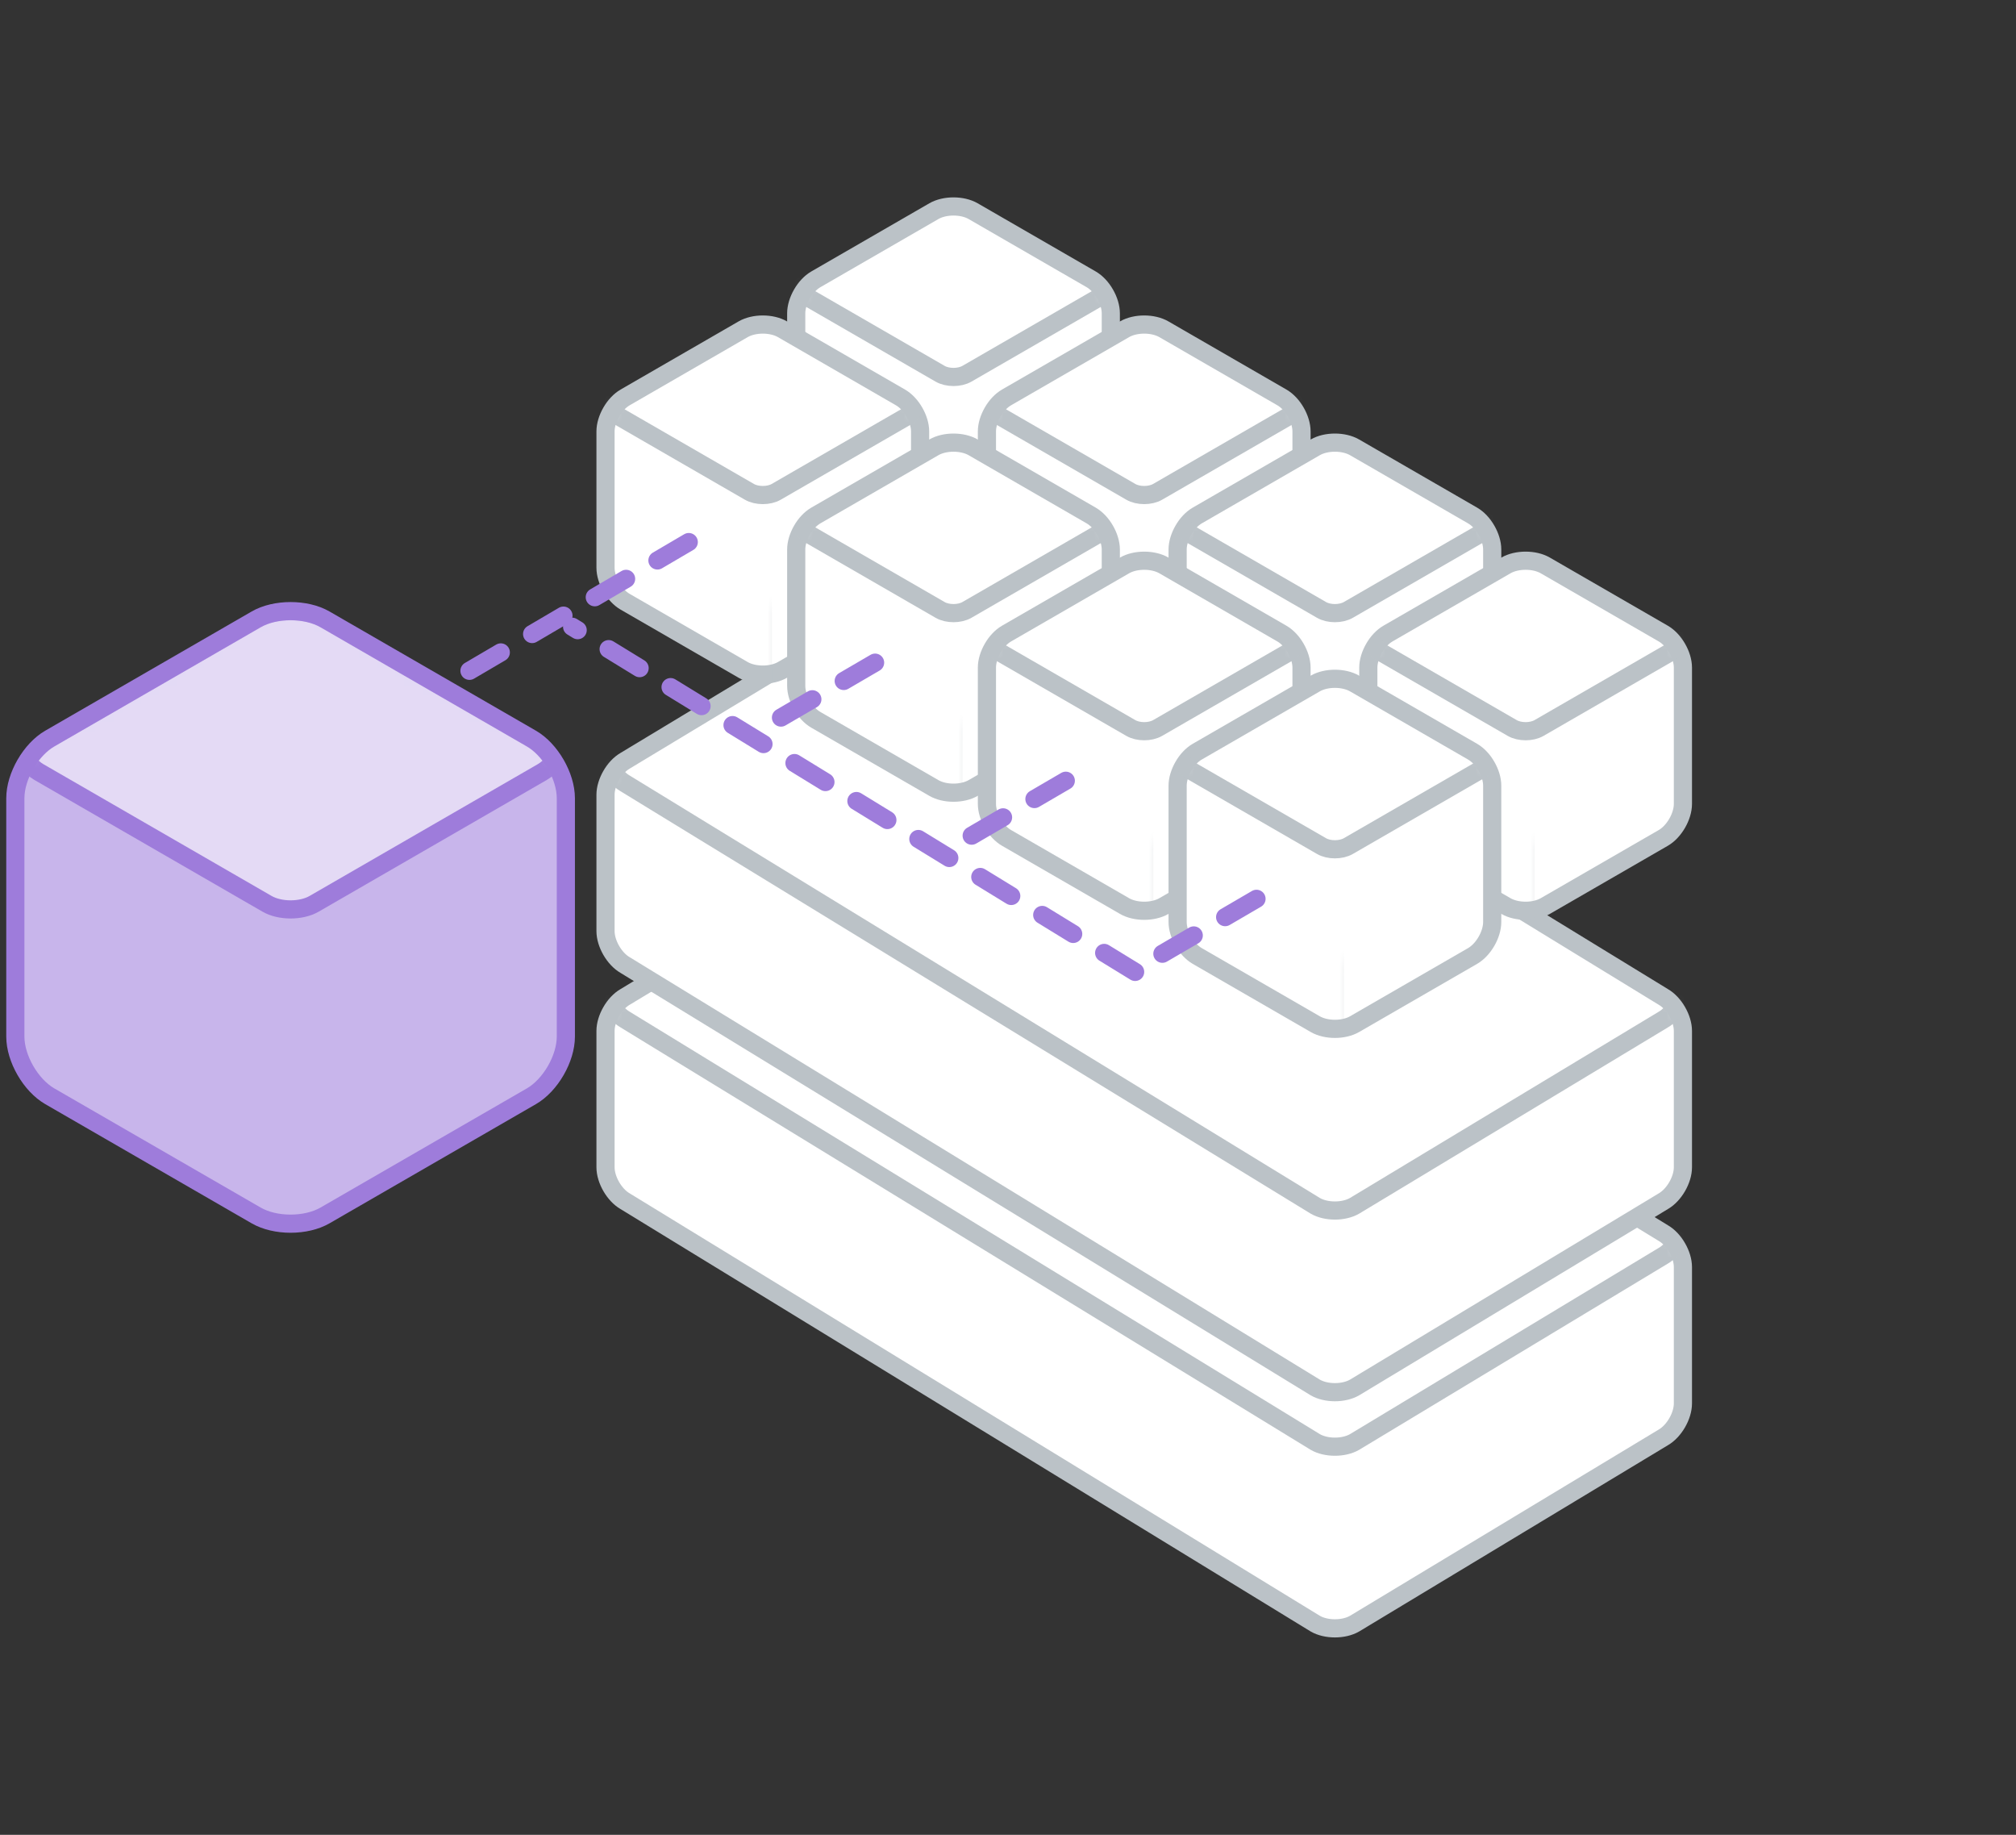 <?xml version="1.0" encoding="UTF-8"?>
<svg width="222px" height="202px" viewBox="0 0 222 202" version="1.1" xmlns="http://www.w3.org/2000/svg" xmlns:xlink="http://www.w3.org/1999/xlink">
    <rect x="0" y="0" width="222" height="202" fill="#333333" stroke="none"/>
    <!-- Generator: Sketch 42 (36781) - http://www.bohemiancoding.com/sketch -->
    <title>Group 19</title>
    <desc>Created with Sketch.</desc>
    <defs>
        <path d="M117.162,70.246 C118.352,69.559 119.321,67.884 119.321,66.507 L119.321,51.493 C119.321,50.118 118.354,48.442 117.162,47.754 L41.159,1.246 C39.968,0.559 38.034,0.558 36.841,1.246 L2.838,21.754 C1.648,22.441 0.679,24.116 0.679,25.493 L0.679,40.507 C0.679,41.882 1.646,43.558 2.838,44.246 L78.841,90.754 C80.032,91.441 81.966,91.442 83.159,90.754 L117.162,70.246 Z" id="path-1"></path>
        <path d="M117.162,70.246 C118.352,69.559 119.321,67.884 119.321,66.507 L119.321,51.493 C119.321,50.118 118.354,48.442 117.162,47.754 L41.159,1.246 C39.968,0.559 38.034,0.558 36.841,1.246 L2.838,21.754 C1.648,22.441 0.679,24.116 0.679,25.493 L0.679,40.507 C0.679,41.882 1.646,43.558 2.838,44.246 L78.841,90.754 C80.032,91.441 81.966,91.442 83.159,90.754 L117.162,70.246 Z" id="path-3"></path>
        <path d="M17.841,1.246 C19.034,0.558 20.968,0.559 22.159,1.246 L35.162,8.754 C36.354,9.442 37.321,11.118 37.321,12.493 L37.321,27.507 C37.321,28.884 36.352,30.559 35.162,31.246 L22.159,38.754 C20.966,39.442 19.032,39.441 17.841,38.754 L4.838,31.246 C3.646,30.558 2.679,28.882 2.679,27.507 L2.679,12.493 C2.679,11.116 3.648,9.441 4.838,8.754 L17.841,1.246 Z" id="path-5"></path>
        <path d="M17.841,1.246 C19.034,0.558 20.968,0.559 22.159,1.246 L35.162,8.754 C36.354,9.442 37.321,11.118 37.321,12.493 L37.321,27.507 C37.321,28.884 36.352,30.559 35.162,31.246 L22.159,38.754 C20.966,39.442 19.032,39.441 17.841,38.754 L4.838,31.246 C3.646,30.558 2.679,28.882 2.679,27.507 L2.679,12.493 C2.679,11.116 3.648,9.441 4.838,8.754 L17.841,1.246 Z" id="path-7"></path>
        <path d="M17.841,1.246 C19.034,0.558 20.968,0.559 22.159,1.246 L35.162,8.754 C36.354,9.442 37.321,11.118 37.321,12.493 L37.321,27.507 C37.321,28.884 36.352,30.559 35.162,31.246 L22.159,38.754 C20.966,39.442 19.032,39.441 17.841,38.754 L4.838,31.246 C3.646,30.558 2.679,28.882 2.679,27.507 L2.679,12.493 C2.679,11.116 3.648,9.441 4.838,8.754 L17.841,1.246 Z" id="path-9"></path>
        <path d="M17.841,1.246 C19.034,0.558 20.968,0.559 22.159,1.246 L35.162,8.754 C36.354,9.442 37.321,11.118 37.321,12.493 L37.321,27.507 C37.321,28.884 36.352,30.559 35.162,31.246 L22.159,38.754 C20.966,39.442 19.032,39.441 17.841,38.754 L4.838,31.246 C3.646,30.558 2.679,28.882 2.679,27.507 L2.679,12.493 C2.679,11.116 3.648,9.441 4.838,8.754 L17.841,1.246 Z" id="path-11"></path>
        <path d="M17.841,1.246 C19.034,0.558 20.968,0.559 22.159,1.246 L35.162,8.754 C36.354,9.442 37.321,11.118 37.321,12.493 L37.321,27.507 C37.321,28.884 36.352,30.559 35.162,31.246 L22.159,38.754 C20.966,39.442 19.032,39.441 17.841,38.754 L4.838,31.246 C3.646,30.558 2.679,28.882 2.679,27.507 L2.679,12.493 C2.679,11.116 3.648,9.441 4.838,8.754 L17.841,1.246 Z" id="path-13"></path>
        <path d="M17.841,1.246 C19.034,0.558 20.968,0.559 22.159,1.246 L35.162,8.754 C36.354,9.442 37.321,11.118 37.321,12.493 L37.321,27.507 C37.321,28.884 36.352,30.559 35.162,31.246 L22.159,38.754 C20.966,39.442 19.032,39.441 17.841,38.754 L4.838,31.246 C3.646,30.558 2.679,28.882 2.679,27.507 L2.679,12.493 C2.679,11.116 3.648,9.441 4.838,8.754 L17.841,1.246 Z" id="path-15"></path>
        <path d="M17.841,1.246 C19.034,0.558 20.968,0.559 22.159,1.246 L35.162,8.754 C36.354,9.442 37.321,11.118 37.321,12.493 L37.321,27.507 C37.321,28.884 36.352,30.559 35.162,31.246 L22.159,38.754 C20.966,39.442 19.032,39.441 17.841,38.754 L4.838,31.246 C3.646,30.558 2.679,28.882 2.679,27.507 L2.679,12.493 C2.679,11.116 3.648,9.441 4.838,8.754 L17.841,1.246 Z" id="path-17"></path>
        <path d="M17.841,1.246 C19.034,0.558 20.968,0.559 22.159,1.246 L35.162,8.754 C36.354,9.442 37.321,11.118 37.321,12.493 L37.321,27.507 C37.321,28.884 36.352,30.559 35.162,31.246 L22.159,38.754 C20.966,39.442 19.032,39.441 17.841,38.754 L4.838,31.246 C3.646,30.558 2.679,28.882 2.679,27.507 L2.679,12.493 C2.679,11.116 3.648,9.441 4.838,8.754 L17.841,1.246 Z" id="path-19"></path>
        <path d="M31.207,2.19 C33.302,0.98 36.695,0.978 38.793,2.19 L61.518,15.31 C63.613,16.52 65.311,19.457 65.311,21.88 L65.311,48.12 C65.311,50.539 63.616,53.478 61.518,54.69 L38.793,67.81 C36.698,69.02 33.305,69.022 31.207,67.81 L8.482,54.69 C6.387,53.48 4.689,50.543 4.689,48.12 L4.689,21.88 C4.689,19.461 6.384,16.522 8.482,15.31 L31.207,2.19 Z" id="path-21"></path>
    </defs>
    <g id="Page-1" stroke="none" stroke-width="1" fill="none" fill-rule="evenodd">
        <g id="Group-19" transform="translate(-3, 1)">
            <g id="Group-13" transform="translate(67, 21)">
                <g id="Group-17-Copy" transform="translate(2, 66)">
                    <mask id="mask-2" fill="white">
                        <use xlink:href="#path-1"></use>
                    </mask>
                    <use id="Combined-Shape" stroke="#BBC2C7" stroke-width="2" fill="#FFFFFF" xlink:href="#path-1"></use>
                    <path d="M117.162,50.246 C118.352,49.559 119.321,47.884 119.321,46.507 L119.321,31.493 C119.321,30.118 118.354,28.442 117.162,27.754 L41.159,-18.754 C39.968,-19.441 38.034,-19.442 36.841,-18.754 L2.838,1.754 C1.648,2.441 0.679,4.116 0.679,5.493 L0.679,20.507 C0.679,21.882 1.646,23.558 2.838,24.246 L78.841,70.754 C80.032,71.441 81.966,71.442 83.159,70.754 L117.162,50.246 Z" id="Combined-Shape-Copy-2" stroke="#BBC2C7" stroke-width="2" mask="url(#mask-2)"></path>
                    <rect id="Rectangle-16" fill="#BBC2C7" mask="url(#mask-2)" x="80" y="72" width="2" height="20"></rect>
                </g>
                <g id="Group-17" transform="translate(2, 40)">
                    <mask id="mask-4" fill="white">
                        <use xlink:href="#path-3"></use>
                    </mask>
                    <use id="Combined-Shape" stroke="#BBC2C7" stroke-width="2" fill="#FFFFFF" xlink:href="#path-3"></use>
                    <path d="M117.162,50.246 C118.352,49.559 119.321,47.884 119.321,46.507 L119.321,31.493 C119.321,30.118 118.354,28.442 117.162,27.754 L41.159,-18.754 C39.968,-19.441 38.034,-19.442 36.841,-18.754 L2.838,1.754 C1.648,2.441 0.679,4.116 0.679,5.493 L0.679,20.507 C0.679,21.882 1.646,23.558 2.838,24.246 L78.841,70.754 C80.032,71.441 81.966,71.442 83.159,70.754 L117.162,50.246 Z" id="Combined-Shape-Copy-2" stroke="#BBC2C7" stroke-width="2" mask="url(#mask-4)"></path>
                    <rect id="Rectangle-16" fill="#BBC2C7" mask="url(#mask-4)" x="80" y="72" width="2" height="20"></rect>
                </g>
                <g id="Group-16">
                    <g id="Group-12">
                        <g id="Group-9-Copy-11" transform="translate(21, 0)">
                            <mask id="mask-6" fill="white">
                                <use xlink:href="#path-5"></use>
                            </mask>
                            <use id="Polygon-2-Copy" stroke="#BBC2C7" stroke-width="2" fill="#FFFFFF" xlink:href="#path-5"></use>
                            <path d="M18.523,-19.147 C19.339,-19.618 20.658,-19.62 21.477,-19.147 L35.844,-10.853 C36.659,-10.382 37.321,-9.24 37.321,-8.295 L37.321,8.295 C37.321,9.237 36.663,10.38 35.844,10.853 L21.477,19.147 C20.661,19.618 19.342,19.62 18.523,19.147 L4.156,10.853 C3.341,10.382 2.679,9.24 2.679,8.295 L2.679,-8.295 C2.679,-9.237 3.337,-10.38 4.156,-10.853 L18.523,-19.147 Z" id="Polygon-2-Copy-20" stroke="#BBC2C7" stroke-width="2" fill-opacity="0" fill="#EFF0F1" mask="url(#mask-6)"></path>
                            <rect id="Rectangle-16" fill="#BBC2C7" mask="url(#mask-6)" x="19" y="20" width="2" height="20"></rect>
                        </g>
                        <g id="Group-9-Copy-10" transform="translate(42, 13)">
                            <mask id="mask-8" fill="white">
                                <use xlink:href="#path-7"></use>
                            </mask>
                            <use id="Polygon-2-Copy" stroke="#BBC2C7" stroke-width="2" fill="#FFFFFF" xlink:href="#path-7"></use>
                            <path d="M18.523,-19.147 C19.339,-19.618 20.658,-19.62 21.477,-19.147 L35.844,-10.853 C36.659,-10.382 37.321,-9.24 37.321,-8.295 L37.321,8.295 C37.321,9.237 36.663,10.38 35.844,10.853 L21.477,19.147 C20.661,19.618 19.342,19.62 18.523,19.147 L4.156,10.853 C3.341,10.382 2.679,9.24 2.679,8.295 L2.679,-8.295 C2.679,-9.237 3.337,-10.38 4.156,-10.853 L18.523,-19.147 Z" id="Polygon-2-Copy-20" stroke="#BBC2C7" stroke-width="2" fill-opacity="0" fill="#EFF0F1" mask="url(#mask-8)"></path>
                            <rect id="Rectangle-16" fill="#BBC2C7" mask="url(#mask-8)" x="19" y="20" width="2" height="20"></rect>
                        </g>
                        <g id="Group-9-Copy-9" transform="translate(63, 26)">
                            <mask id="mask-10" fill="white">
                                <use xlink:href="#path-9"></use>
                            </mask>
                            <use id="Polygon-2-Copy" stroke="#BBC2C7" stroke-width="2" fill="#FFFFFF" xlink:href="#path-9"></use>
                            <path d="M18.523,-19.147 C19.339,-19.618 20.658,-19.62 21.477,-19.147 L35.844,-10.853 C36.659,-10.382 37.321,-9.24 37.321,-8.295 L37.321,8.295 C37.321,9.237 36.663,10.38 35.844,10.853 L21.477,19.147 C20.661,19.618 19.342,19.62 18.523,19.147 L4.156,10.853 C3.341,10.382 2.679,9.24 2.679,8.295 L2.679,-8.295 C2.679,-9.237 3.337,-10.38 4.156,-10.853 L18.523,-19.147 Z" id="Polygon-2-Copy-20" stroke="#BBC2C7" stroke-width="2" fill-opacity="0" fill="#EFF0F1" mask="url(#mask-10)"></path>
                            <rect id="Rectangle-16" fill="#BBC2C7" mask="url(#mask-10)" x="19" y="20" width="2" height="20"></rect>
                        </g>
                        <g id="Group-9-Copy-8" transform="translate(84, 39)">
                            <mask id="mask-12" fill="white">
                                <use xlink:href="#path-11"></use>
                            </mask>
                            <use id="Polygon-2-Copy" stroke="#BBC2C7" stroke-width="2" fill="#FFFFFF" xlink:href="#path-11"></use>
                            <path d="M18.523,-19.147 C19.339,-19.618 20.658,-19.62 21.477,-19.147 L35.844,-10.853 C36.659,-10.382 37.321,-9.24 37.321,-8.295 L37.321,8.295 C37.321,9.237 36.663,10.38 35.844,10.853 L21.477,19.147 C20.661,19.618 19.342,19.62 18.523,19.147 L4.156,10.853 C3.341,10.382 2.679,9.24 2.679,8.295 L2.679,-8.295 C2.679,-9.237 3.337,-10.38 4.156,-10.853 L18.523,-19.147 Z" id="Polygon-2-Copy-20" stroke="#BBC2C7" stroke-width="2" fill-opacity="0" fill="#EFF0F1" mask="url(#mask-12)"></path>
                            <rect id="Rectangle-16" fill="#BBC2C7" mask="url(#mask-12)" x="19" y="20" width="2" height="20"></rect>
                        </g>
                        <g id="Group-9-Copy-4" transform="translate(0, 13)">
                            <mask id="mask-14" fill="white">
                                <use xlink:href="#path-13"></use>
                            </mask>
                            <use id="Polygon-2-Copy" stroke="#BBC2C7" stroke-width="2" fill="#FFFFFF" xlink:href="#path-13"></use>
                            <path d="M18.523,-19.147 C19.339,-19.618 20.658,-19.62 21.477,-19.147 L35.844,-10.853 C36.659,-10.382 37.321,-9.24 37.321,-8.295 L37.321,8.295 C37.321,9.237 36.663,10.38 35.844,10.853 L21.477,19.147 C20.661,19.618 19.342,19.62 18.523,19.147 L4.156,10.853 C3.341,10.382 2.679,9.24 2.679,8.295 L2.679,-8.295 C2.679,-9.237 3.337,-10.38 4.156,-10.853 L18.523,-19.147 Z" id="Polygon-2-Copy-20" stroke="#BBC2C7" stroke-width="2" fill-opacity="0" fill="#EFF0F1" mask="url(#mask-14)"></path>
                            <rect id="Rectangle-16" fill="#BBC2C7" mask="url(#mask-14)" x="19" y="20" width="2" height="20"></rect>
                        </g>
                        <g id="Group-9-Copy-5" transform="translate(21, 26)">
                            <mask id="mask-16" fill="white">
                                <use xlink:href="#path-15"></use>
                            </mask>
                            <use id="Polygon-2-Copy" stroke="#BBC2C7" stroke-width="2" fill="#FFFFFF" xlink:href="#path-15"></use>
                            <path d="M18.523,-19.147 C19.339,-19.618 20.658,-19.62 21.477,-19.147 L35.844,-10.853 C36.659,-10.382 37.321,-9.24 37.321,-8.295 L37.321,8.295 C37.321,9.237 36.663,10.38 35.844,10.853 L21.477,19.147 C20.661,19.618 19.342,19.62 18.523,19.147 L4.156,10.853 C3.341,10.382 2.679,9.24 2.679,8.295 L2.679,-8.295 C2.679,-9.237 3.337,-10.38 4.156,-10.853 L18.523,-19.147 Z" id="Polygon-2-Copy-20" stroke="#BBC2C7" stroke-width="2" fill-opacity="0" fill="#EFF0F1" mask="url(#mask-16)"></path>
                            <rect id="Rectangle-16" fill="#BBC2C7" mask="url(#mask-16)" x="19" y="20" width="2" height="20"></rect>
                        </g>
                        <g id="Group-9-Copy-6" transform="translate(42, 39)">
                            <mask id="mask-18" fill="white">
                                <use xlink:href="#path-17"></use>
                            </mask>
                            <use id="Polygon-2-Copy" stroke="#BBC2C7" stroke-width="2" fill="#FFFFFF" xlink:href="#path-17"></use>
                            <path d="M18.523,-19.147 C19.339,-19.618 20.658,-19.62 21.477,-19.147 L35.844,-10.853 C36.659,-10.382 37.321,-9.24 37.321,-8.295 L37.321,8.295 C37.321,9.237 36.663,10.38 35.844,10.853 L21.477,19.147 C20.661,19.618 19.342,19.62 18.523,19.147 L4.156,10.853 C3.341,10.382 2.679,9.24 2.679,8.295 L2.679,-8.295 C2.679,-9.237 3.337,-10.38 4.156,-10.853 L18.523,-19.147 Z" id="Polygon-2-Copy-20" stroke="#BBC2C7" stroke-width="2" fill-opacity="0" fill="#EFF0F1" mask="url(#mask-18)"></path>
                            <rect id="Rectangle-16" fill="#BBC2C7" mask="url(#mask-18)" x="19" y="20" width="2" height="20"></rect>
                        </g>
                        <g id="Group-9-Copy-7" transform="translate(63, 52)">
                            <mask id="mask-20" fill="white">
                                <use xlink:href="#path-19"></use>
                            </mask>
                            <use id="Polygon-2-Copy" stroke="#BBC2C7" stroke-width="2" fill="#FFFFFF" xlink:href="#path-19"></use>
                            <path d="M18.523,-19.147 C19.339,-19.618 20.658,-19.62 21.477,-19.147 L35.844,-10.853 C36.659,-10.382 37.321,-9.24 37.321,-8.295 L37.321,8.295 C37.321,9.237 36.663,10.38 35.844,10.853 L21.477,19.147 C20.661,19.618 19.342,19.62 18.523,19.147 L4.156,10.853 C3.341,10.382 2.679,9.24 2.679,8.295 L2.679,-8.295 C2.679,-9.237 3.337,-10.38 4.156,-10.853 L18.523,-19.147 Z" id="Polygon-2-Copy-20" stroke="#BBC2C7" stroke-width="2" fill-opacity="0" fill="#EFF0F1" mask="url(#mask-20)"></path>
                            <rect id="Rectangle-16" fill="#BBC2C7" mask="url(#mask-20)" x="19" y="20" width="2" height="20"></rect>
                        </g>
                    </g>
                </g>
            </g>
            <path d="M34,85 L80,58" id="Path-5" stroke="#9E7CDB" stroke-width="2" stroke-linecap="round" stroke-dasharray="4"></path>
            <path d="M89,78 L101,71" id="Path-5-Copy" stroke="#9E7CDB" stroke-width="2" stroke-linecap="round" stroke-dasharray="4"></path>
            <path d="M110,91 L122,84" id="Path-5-Copy-2" stroke="#9E7CDB" stroke-width="2" stroke-linecap="round" stroke-dasharray="4"></path>
            <path d="M131,104 L143,97" id="Path-5-Copy-3" stroke="#9E7CDB" stroke-width="2" stroke-linecap="round" stroke-dasharray="4"></path>
            <path d="M128,106 L66,68" id="Path-6" stroke="#9E7CDB" stroke-width="2" stroke-linecap="round" stroke-dasharray="4"></path>
            <g id="Group-9" transform="translate(0, 65)">
                <mask id="mask-22" fill="white">
                    <use xlink:href="#path-21"></use>
                </mask>
                <use id="Polygon-2-Copy" stroke="#9E7CDB" stroke-width="2" fill="#C8B5EB" xlink:href="#path-21"></use>
                <path d="M64.018,17.839 C63.351,16.778 62.476,15.863 61.518,15.31 L38.793,2.19 C36.695,0.978 33.302,0.98 31.207,2.19 L8.482,15.31 C7.523,15.864 6.649,16.778 5.981,17.839 C6.365,18.319 6.811,18.725 7.287,19 L32.403,33.5 C33.83,34.325 36.163,34.329 37.597,33.5 L62.713,19 C63.188,18.726 63.634,18.32 64.018,17.839 Z" id="Combined-Shape" stroke="#9E7CDB" stroke-width="2" fill-opacity="0.5" fill="#FFFFFF" mask="url(#mask-22)"></path>
                <rect id="Rectangle-16" fill="#9E7CDB" mask="url(#mask-22)" x="34" y="34" width="2" height="34"></rect>
            </g>
        </g>
    </g>
</svg>